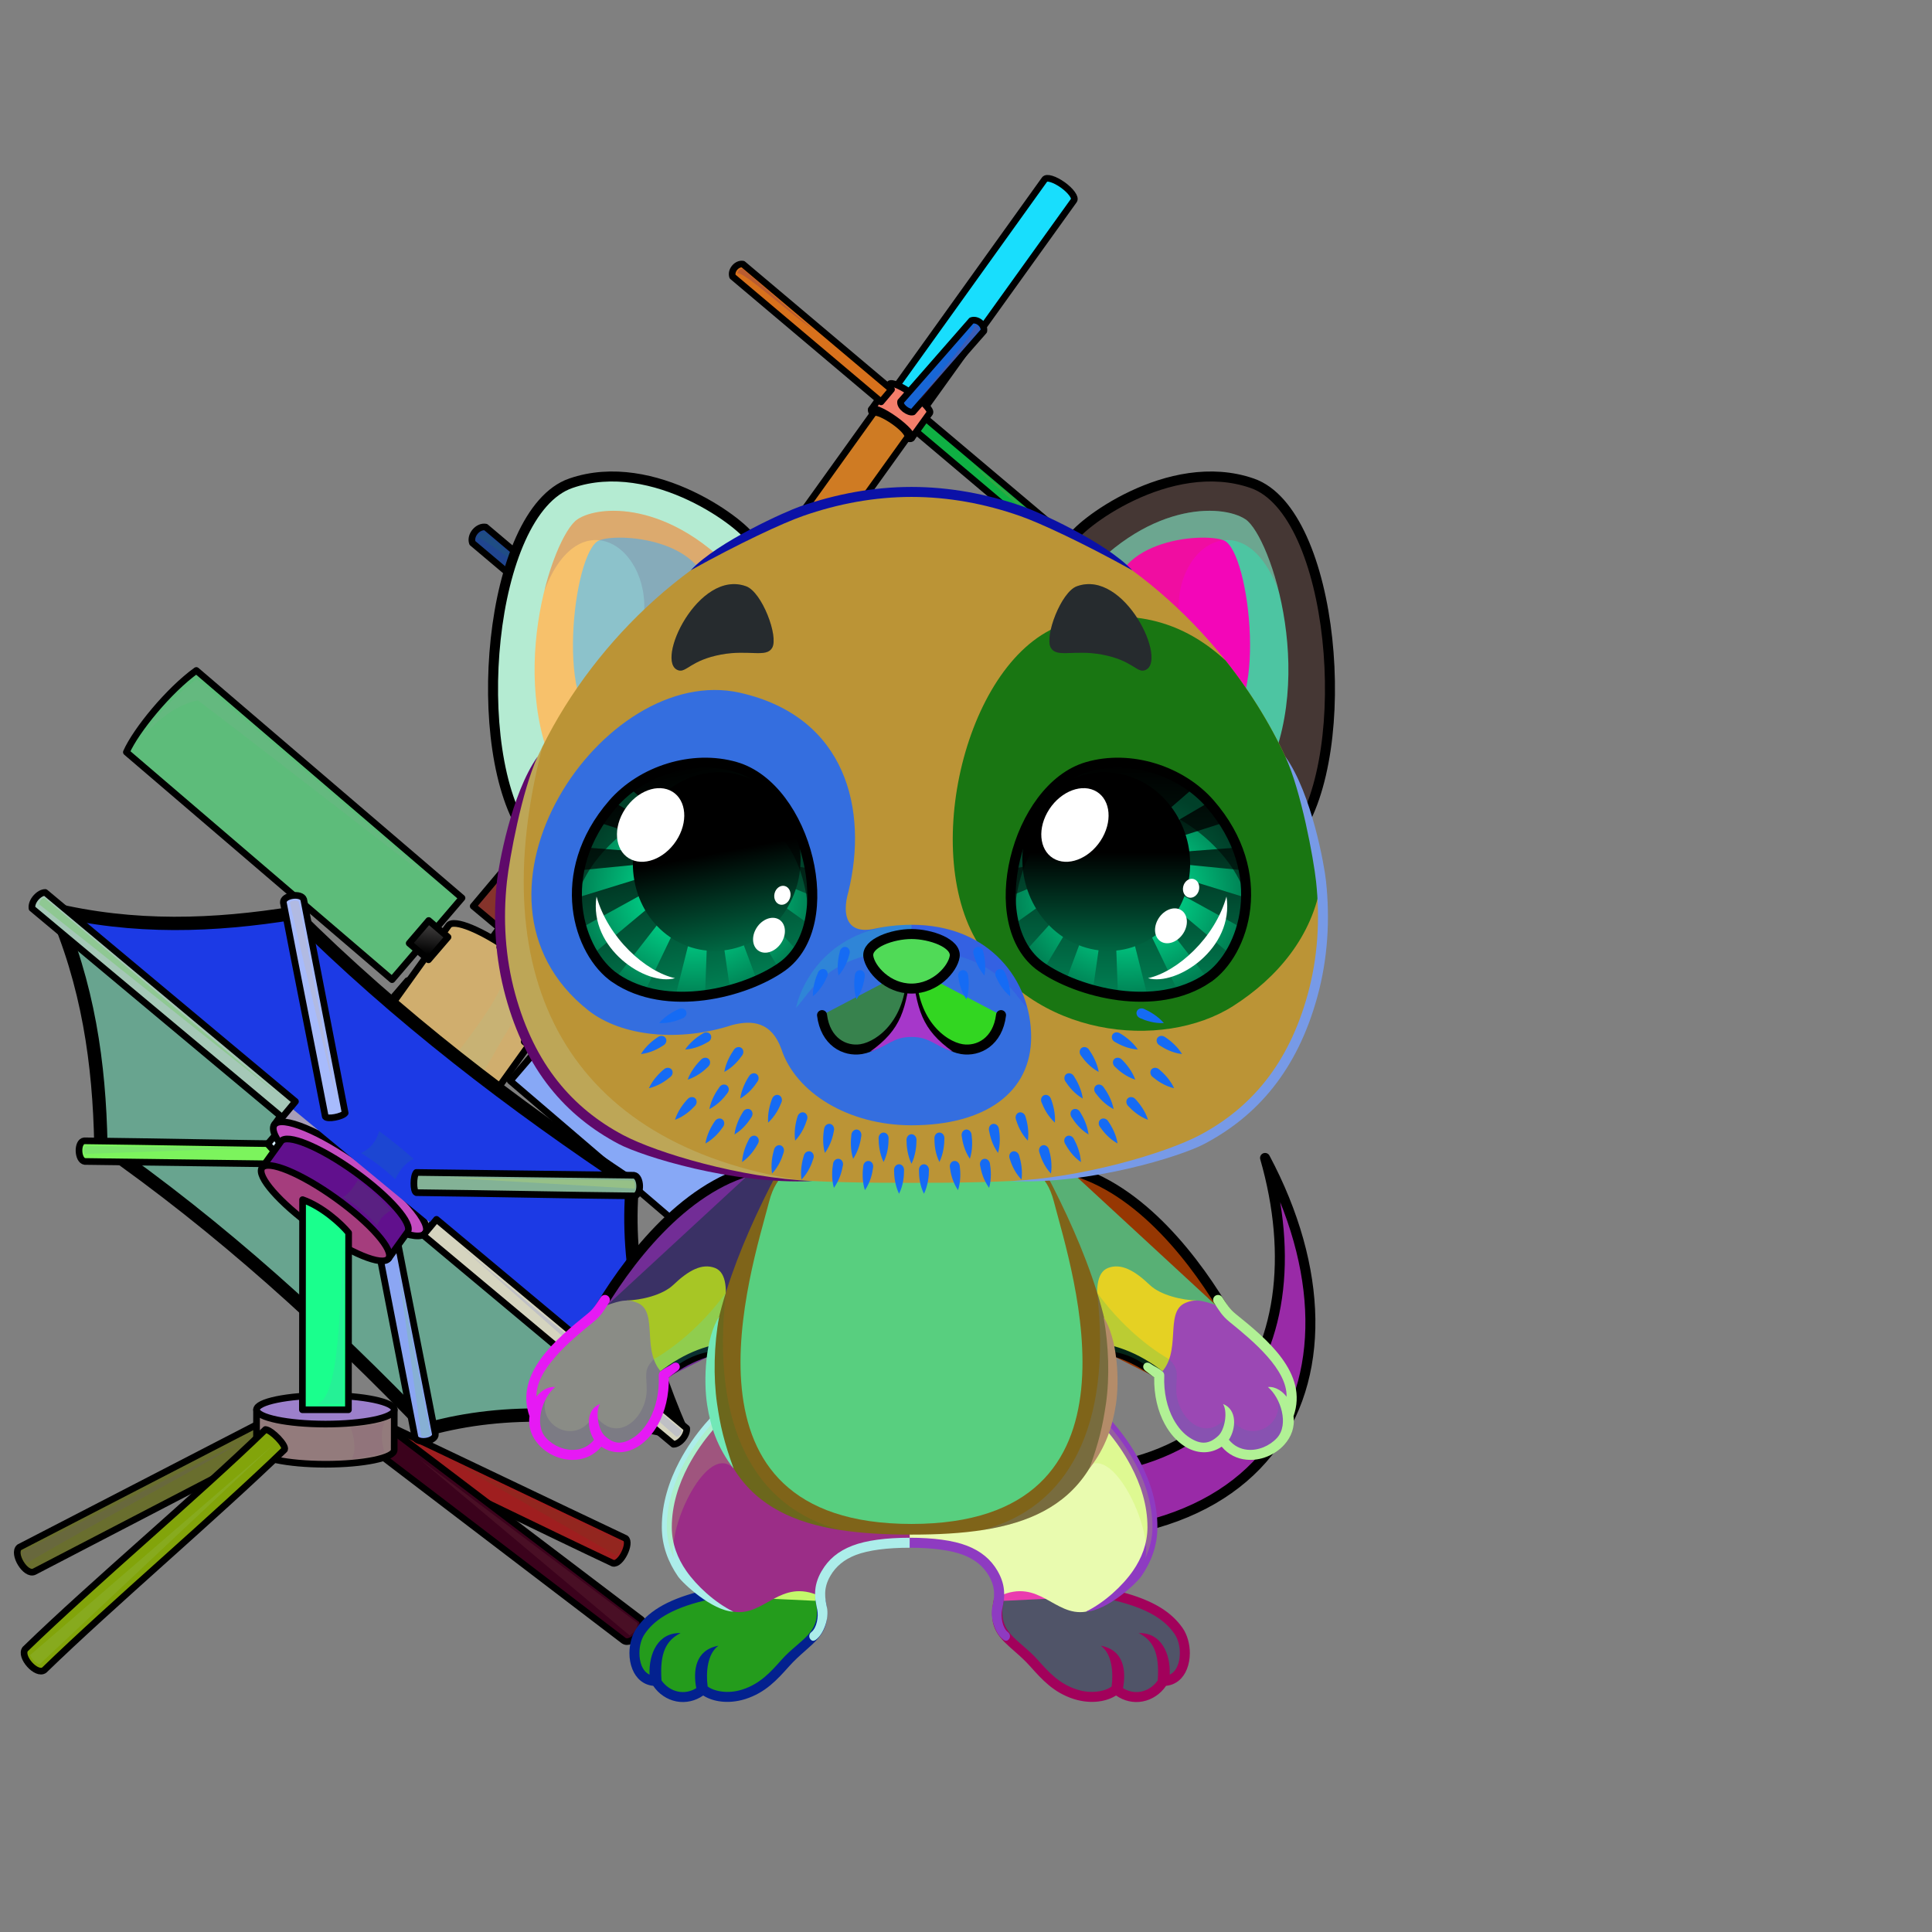 <svg xmlns="http://www.w3.org/2000/svg" xmlns:xlink="http://www.w3.org/1999/xlink" style="shape-rendering:geometricPrecision; text-rendering:geometricPrecision; image-rendering:optimizeQuality; fill-rule:evenodd; clip-rule:evenodd" version="1.1" viewBox="0 0 29000 29000" xml:space="preserve"><rect x="0" y="0" width="29000" height="29000" fill="#808080" stroke="none"/><defs><style type="text/css">.HairBack-Dog0fil22 {fill:none}
.Tail-Dog1fil233 {fill:url(#Tail-Dog1id902)}
.Tail-Dog1fil26 {fill:#eef6f4}
.Tail-Dog1fil14 {fill:black;fill-opacity:0.2}
.Tail-Dog1fil22 {fill:none}
.Tail-Dog1str0 {stroke:black;stroke-width:150;stroke-linecap:round;stroke-linejoin:round}
.RightFoot-Dog0fil26 {fill:#eef6f4}
.RightFoot-Dog0fil14 {fill:black;fill-opacity:0.2}
.RightFoot-Dog0fil22 {fill:none}
.RightFoot-Dog0fil32 {fill:black;fill-rule:nonzero}
.RightLeg-Dog5fil246 {fill:url(#RightLeg-Dog5id106)}
.RightLeg-Dog5fil32 {fill:black;fill-rule:nonzero}
.RightLeg-Dog5fil14 {fill:black;fill-opacity:0.2}
.LeftFoot-Dog0fil26 {fill:#eef6f4}
.LeftFoot-Dog0fil14 {fill:black;fill-opacity:0.2}
.LeftFoot-Dog0fil22 {fill:none}
.LeftFoot-Dog0fil32 {fill:black;fill-rule:nonzero}
.LeftLeg-Dog5fil252 {fill:url(#LeftLeg-Dog5id105)}
.LeftLeg-Dog5fil32 {fill:black;fill-rule:nonzero}
.LeftLeg-Dog5fil14 {fill:black;fill-opacity:0.2}
.RightHand-Dog2fil254 {fill:url(#RightHand-Dog2id170)}
.RightHand-Dog2fil26 {fill:#eef6f4}
.RightHand-Dog2fil14 {fill:black;fill-opacity:0.2}
.RightHand-Dog2fil22 {fill:none}
.RightHand-Dog2str0 {stroke:black;stroke-width:150;stroke-linecap:round;stroke-linejoin:round}
.RightPaw-Dog1fil26 {fill:#eef6f4}
.RightPaw-Dog1fil14 {fill:black;fill-opacity:0.2}
.RightPaw-Dog1fil32 {fill:black;fill-rule:nonzero}
.LeftHand-Dog2fil262 {fill:url(#LeftHand-Dog2id426)}
.LeftHand-Dog2fil26 {fill:#eef6f4}
.LeftHand-Dog2fil14 {fill:black;fill-opacity:0.2}
.LeftHand-Dog2fil22 {fill:none}
.LeftHand-Dog2str0 {stroke:black;stroke-width:150;stroke-linecap:round;stroke-linejoin:round}
.LeftPaw-Dog1fil26 {fill:#eef6f4}
.LeftPaw-Dog1fil14 {fill:black;fill-opacity:0.2}
.LeftPaw-Dog1fil32 {fill:black;fill-rule:nonzero}
.Body-Dog0fil267 {fill:url(#Body-Dog0id28)}
.Body-Dog0fil268 {fill:url(#Body-Dog0id251)}
.Body-Dog0fil14 {fill:black;fill-opacity:0.2}
.Body-Dog0fil32 {fill:black;fill-rule:nonzero}
.Ears-Dog11fil325 {fill:url(#Ears-Dog11id550)}
.Ears-Dog11fil326 {fill:url(#Ears-Dog11id519)}
.Ears-Dog11fil14 {fill:black;fill-opacity:0.2}
.Ears-Dog11fil328 {fill:url(#Ears-Dog11id527)}
.Ears-Dog11fil329 {fill:url(#Ears-Dog11id145)}
.Ears-Dog11fil324 {fill:url(#Ears-Dog11id339)}
.Ears-Dog11str4 {stroke:black;stroke-width:150}
.Ears-Dog11fil327 {fill:url(#Ears-Dog11id394)}
.Head-Dog7fil330 {fill:url(#Head-Dog7id327)}
.Head-Dog7fil341 {fill:url(#Head-Dog7id403)}
.Head-Dog7fil14 {fill:black;fill-opacity:0.2}
.Head-Dog7fil32 {fill:black;fill-rule:nonzero}
.Head-Dog7fil342 {fill:url(#Head-Dog7id377)}
.Mouth-Dog0fil100 {fill:black}
.Mouth-Dog0fil22 {fill:none}
.Mouth-Dog0str0 {stroke:black;stroke-width:150;stroke-linecap:round;stroke-linejoin:round}
.Eyes-Dog8fil386 {fill:url(#Eyes-Dog8id958)}
.Eyes-Dog8fil387 {fill:url(#Eyes-Dog8id1039)}
.Eyes-Dog8fil388 {fill:url(#Eyes-Dog8id778)}
.Eyes-Dog8fil152 {fill:white}
.Eyes-Dog8fil157 {fill:black;fill-opacity:0.502}
.Eyes-Dog8fil389 {fill:url(#Eyes-Dog8id27)}
.Eyes-Dog8fil390 {fill:url(#Eyes-Dog8id1044)}
.Eyes-Dog8fil391 {fill:url(#Eyes-Dog8id776)}
.Eyes-Dog8fil155 {fill:#2f3639}
.Eyes-Dog8fil14 {fill:black;fill-opacity:0.2}
.Eyes-Dog8fil22 {fill:none}
.Eyes-Dog8str4 {stroke:black;stroke-width:150}
.Moustache-Dog4fil409 {fill:url(#Moustache-Dog4id408)}
.Nose-Dog0fil416 {fill:url(#Nose-Dog0id907)}
.Nose-Dog0str0 {stroke:black;stroke-width:150;stroke-linecap:round;stroke-linejoin:round}
.Hair-Dog0fil22 {fill:none}
.AccessorySOF3fil67 {fill:white;fill-opacity:0.102}
.AccessorySOF3fil69 {fill:white;fill-opacity:0.2}
.AccessorySOF3fil765 {fill:url(#AccessorySOF3id508)}
.AccessorySOF3str2 {stroke:black;stroke-width:100;stroke-linecap:round;stroke-linejoin:round;stroke-miterlimit:22.926}
.AccessorySOF3fil766 {fill:url(#AccessorySOF3id608)}
.AccessorySOF3fil767 {fill:url(#AccessorySOF3id840)}
.AccessorySOF3fil768 {fill:url(#AccessorySOF3id181)}
.AccessorySOF3fil769 {fill:url(#AccessorySOF3id340)}
.AccessorySOF3fil770 {fill:url(#AccessorySOF3id821)}
.AccessorySOF3fil771 {fill:url(#AccessorySOF3id735)}
.AccessorySOF3fil0 {fill:none}
.AccessorySOF3str4 {stroke:black;stroke-width:200;stroke-linecap:round;stroke-linejoin:round;stroke-miterlimit:22.926}
.AccessorySOF3fil772 {fill:url(#AccessorySOF3id738)}
.AccessorySOF3fil773 {fill:url(#AccessorySOF3id745)}
.AccessorySOF3fil774 {fill:#3D3A3A}
.AccessorySOF3fil775 {fill:url(#AccessorySOF3id764)}
.AccessorySOF3fil776 {fill:url(#AccessorySOF3id767)}
.AccessorySOF3fil777 {fill:url(#AccessorySOF3id684)}
.AccessorySOF3fil778 {fill:url(#AccessorySOF3id546)}
.AccessorySOF3fil779 {fill:url(#AccessorySOF3id651)}
.AccessorySOF3fil780 {fill:url(#AccessorySOF3id573)}
.AccessorySOF3fil781 {fill:url(#AccessorySOF3id190)}
.AccessorySOF3fil782 {fill:url(#AccessorySOF3id896)}
.AccessorySOF3fil783 {fill:url(#AccessorySOF3id122)}
.AccessorySOF3fil784 {fill:url(#AccessorySOF3id768)}
.AccessorySOF3fil785 {fill:url(#AccessorySOF3id180)}
.AccessorySOF3fil786 {fill:url(#AccessorySOF3id113)}
.AccessorySOF3fil787 {fill:url(#AccessorySOF3id334)}
.AccessorySOF3fil788 {fill:url(#AccessorySOF3id213)}
.AccessorySOF3fil789 {fill:url(#AccessorySOF3id402)}
.AccessorySOF3fil790 {fill:url(#AccessorySOF3id662)}
.AccessorySOF3fil791 {fill:url(#AccessorySOF3id132)}
.AccessorySOF3fil792 {fill:url(#AccessorySOF3id197)}
.AccessorySOF3fil793 {fill:url(#AccessorySOF3id544)}
.AccessorySOF3fil794 {fill:url(#AccessorySOF3id744)}
.AccessorySOF3fil795 {fill:url(#AccessorySOF3id549)}
.AccessorySOF3fil796 {fill:url(#AccessorySOF3id829)}
.AccessorySOF3fil797 {fill:url(#AccessorySOF3id191)}
.AccessorySOF3fil798 {fill:url(#AccessorySOF3id459)}
.AccessorySOF3fil799 {fill:url(#AccessorySOF3id692)}
.AccessorySOF3fil800 {fill:url(#AccessorySOF3id266)}
.AccessorySOF3fil801 {fill:url(#AccessorySOF3id734)}
</style><linearGradient gradientUnits="userSpaceOnUse" id="Tail-Dog1id902" x1="14705.4" x2="18334" xlink:href="#Tail-Dog1id74" y1="22521" y2="17924.8">
  </linearGradient><linearGradient gradientUnits="userSpaceOnUse" id="RightLeg-Dog5id106" x1="15678.4" x2="15274.3" xlink:href="#RightLeg-Dog5id105" y1="24212.3" y2="20921.3">
  </linearGradient><linearGradient gradientUnits="userSpaceOnUse" id="LeftLeg-Dog5id105" x1="11629.3" x2="12033.4" y1="24212.3" y2="20921.3">
   <stop offset="0" style="stop-opacity:1; stop-color:#988b6c"/>
   <stop offset="0.09" style="stop-opacity:1; stop-color:#988b6c"/>
   <stop offset="0.42" style="stop-opacity:1; stop-color:#b3ab9a"/>
   <stop offset="1" style="stop-opacity:1; stop-color:#b3ab9a"/>
  </linearGradient><linearGradient gradientUnits="userSpaceOnUse" id="RightHand-Dog2id170" x1="16199" x2="17963.5" xlink:href="#RightHand-Dog2id168" y1="17957.2" y2="20505.4">
  </linearGradient><linearGradient gradientUnits="objectBoundingBox" id="LeftHand-Dog2id426" x1="80.177%" x2="19.823%" xlink:href="#LeftHand-Dog2id168" y1="10.33%" y2="89.67%">
  </linearGradient><linearGradient gradientUnits="objectBoundingBox" id="Body-Dog0id28" x1="50%" x2="50%" y1="0%" y2="100%">
   <stop offset="0" style="stop-opacity:1; stop-color:#73674c"/>
   <stop offset="0.102" style="stop-opacity:1; stop-color:#73674c"/>
   <stop offset="0.522" style="stop-opacity:1; stop-color:#988b6c"/>
   <stop offset="1" style="stop-opacity:1; stop-color:#b3ab9a"/>
  </linearGradient><linearGradient gradientUnits="userSpaceOnUse" id="Body-Dog0id251" x1="13681.9" x2="13681.9" y1="17494.1" y2="22874.9">
   <stop offset="0" style="stop-opacity:1; stop-color:#73674c"/>
   <stop offset="0.278" style="stop-opacity:1; stop-color:#988b6c"/>
   <stop offset="0.722" style="stop-opacity:1; stop-color:#b3ab9a"/>
   <stop offset="1" style="stop-opacity:1; stop-color:#b3ab9a"/>
  </linearGradient><linearGradient gradientUnits="userSpaceOnUse" id="Ears-Dog11id550" x1="10853.8" x2="8395" xlink:href="#Ears-Dog11id68" y1="11146.4" y2="8395.8">
  </linearGradient><linearGradient gradientUnits="userSpaceOnUse" id="Ears-Dog11id519" x1="10432.2" x2="8817.86" xlink:href="#Ears-Dog11id145" y1="10377.9" y2="8571.97">
  </linearGradient><linearGradient gradientUnits="userSpaceOnUse" id="Ears-Dog11id527" x1="16510.1" x2="18968.9" xlink:href="#Ears-Dog11id68" y1="11146.4" y2="8395.8">
  </linearGradient><linearGradient gradientUnits="userSpaceOnUse" id="Ears-Dog11id339" x1="11144.5" x2="7545.42" xlink:href="#Ears-Dog11id18" y1="11284.7" y2="8405.38">
  </linearGradient><linearGradient gradientUnits="userSpaceOnUse" id="Ears-Dog11id394" x1="16219.4" x2="19818.5" xlink:href="#Ears-Dog11id18" y1="11284.7" y2="8405.38">
  </linearGradient><linearGradient gradientUnits="objectBoundingBox" id="Head-Dog7id327" x1="50%" x2="50%" xlink:href="#Head-Dog7id35" y1="100%" y2="0%">
  </linearGradient><linearGradient gradientUnits="userSpaceOnUse" id="Head-Dog7id403" x1="14977.5" x2="19153.5" xlink:href="#Head-Dog7id18" y1="10345.9" y2="14381.5">
  </linearGradient><linearGradient gradientUnits="userSpaceOnUse" id="Head-Dog7id377" x1="11727.3" x2="11727.3" xlink:href="#Head-Dog7id132" y1="16891.4" y2="10356.4">
  </linearGradient><linearGradient gradientUnits="userSpaceOnUse" id="Eyes-Dog8id958" x1="10796.1" x2="10056.3" xlink:href="#Eyes-Dog8id27" y1="14883" y2="11526.9">
  </linearGradient><radialGradient cx="50%" cy="50%" fx="50%" fy="50%" gradientUnits="objectBoundingBox" id="Eyes-Dog8id1039" r="50%">
   <stop offset="0" style="stop-opacity:1; stop-color:#00ffa5"/>
   <stop offset="1" style="stop-opacity:1; stop-color:#008053"/>
  </radialGradient><linearGradient gradientUnits="userSpaceOnUse" id="Eyes-Dog8id778" x1="10513.2" x2="11003.9" xlink:href="#Eyes-Dog8id384" y1="11650.2" y2="14215">
  </linearGradient><radialGradient cx="16937.7" cy="13396.1" fx="16937.7" fy="13396.1" gradientTransform="matrix(-1 -0 -0 0.886 33875 1528)" gradientUnits="userSpaceOnUse" id="Eyes-Dog8id1044" r="1766.72" xlink:href="#Eyes-Dog8id1039">
  </radialGradient><linearGradient gradientUnits="userSpaceOnUse" id="Eyes-Dog8id776" x1="16605.3" x2="16605.3" xlink:href="#Eyes-Dog8id384" y1="11591" y2="14274.2">
  </linearGradient><linearGradient gradientUnits="userSpaceOnUse" id="Moustache-Dog4id408" x1="13682" x2="13682" xlink:href="#Moustache-Dog4id25" y1="14213" y2="17918.9">
  </linearGradient><linearGradient gradientUnits="userSpaceOnUse" id="Nose-Dog0id907" x1="13681.9" x2="13681.9" xlink:href="#Nose-Dog0id451" y1="14020.2" y2="14838.5">
  </linearGradient><linearGradient gradientUnits="userSpaceOnUse" id="AccessorySOF3id508" x1="6171.46" x2="8736.25" xlink:href="#AccessorySOF3id113" y1="21900.91" y2="22886.24">
  </linearGradient><linearGradient gradientUnits="userSpaceOnUse" id="AccessorySOF3id608" x1="3562.24" x2="1085.17" xlink:href="#AccessorySOF3id113" y1="21705.44" y2="23102.94">
  </linearGradient><linearGradient gradientUnits="userSpaceOnUse" id="AccessorySOF3id840" x1="6216.54" x2="9006.39" xlink:href="#AccessorySOF3id113" y1="22068.9" y2="23995.08">
  </linearGradient><linearGradient gradientUnits="userSpaceOnUse" id="AccessorySOF3id181" x1="3878" x2="5889" y1="21531" y2="21606">
   <stop offset="0" style="stop-opacity:1; stop-color:#0A0A0A"/>
   <stop offset="0.6" style="stop-opacity:1; stop-color:#4D4949"/>
   <stop offset="1" style="stop-opacity:1; stop-color:#212020"/>
  </linearGradient><linearGradient gradientUnits="userSpaceOnUse" id="AccessorySOF3id340" x1="4731" x2="5037" y1="20749" y2="21571">
   <stop offset="0" style="stop-opacity:1; stop-color:#292727"/>
   <stop offset="1" style="stop-opacity:1; stop-color:#5E5A5A"/>
  </linearGradient><linearGradient gradientUnits="userSpaceOnUse" id="AccessorySOF3id821" x1="14731.67" x2="14978.04" xlink:href="#AccessorySOF3id113" y1="7153.48" y2="7346.13">
  </linearGradient><linearGradient gradientUnits="userSpaceOnUse" id="AccessorySOF3id735" x1="11872.79" x2="12188.49" xlink:href="#AccessorySOF3id113" y1="11993.83" y2="12240.14">
  </linearGradient><linearGradient gradientUnits="userSpaceOnUse" id="AccessorySOF3id738" x1="3228.27" x2="2551.45" xlink:href="#AccessorySOF3id113" y1="16807" y2="17793">
  </linearGradient><linearGradient gradientUnits="userSpaceOnUse" id="AccessorySOF3id745" x1="5944.15" x2="6189.09" xlink:href="#AccessorySOF3id113" y1="18857.01" y2="21055.4">
  </linearGradient><linearGradient gradientUnits="userSpaceOnUse" id="AccessorySOF3id764" x1="14950.71" x2="14453.72" xlink:href="#AccessorySOF3id573" y1="4584.66" y2="4439.63">
  </linearGradient><linearGradient gradientUnits="userSpaceOnUse" id="AccessorySOF3id767" x1="13772.42" x2="13244.82" xlink:href="#AccessorySOF3id181" y1="6390.97" y2="5966.58">
  </linearGradient><linearGradient gradientUnits="userSpaceOnUse" id="AccessorySOF3id684" x1="12047.94" x2="11495.83" xlink:href="#AccessorySOF3id573" y1="8678.08" y2="8536.13">
  </linearGradient><linearGradient gradientUnits="userSpaceOnUse" id="AccessorySOF3id546" x1="10599.3" x2="9936.22" xlink:href="#AccessorySOF3id181" y1="10970.32" y2="10423.98">
  </linearGradient><linearGradient gradientUnits="userSpaceOnUse" id="AccessorySOF3id651" x1="10446.13" x2="9837.93" xlink:href="#AccessorySOF3id181" y1="11166.48" y2="10587.52">
  </linearGradient><linearGradient gradientUnits="userSpaceOnUse" id="AccessorySOF3id190" x1="7339.38" x2="5772.35" xlink:href="#AccessorySOF3id181" y1="16446.93" y2="15276.54">
  </linearGradient><linearGradient gradientUnits="userSpaceOnUse" id="AccessorySOF3id896" x1="6286.45" x2="4485.53" xlink:href="#AccessorySOF3id181" y1="18284.91" y2="16687.63">
  </linearGradient><linearGradient gradientUnits="userSpaceOnUse" id="AccessorySOF3id122" x1="5587.26" x2="4915.46" y1="18126.48" y2="17263.62">
   <stop offset="0" style="stop-opacity:1; stop-color:black"/>
   <stop offset="1" style="stop-opacity:1; stop-color:#242323"/>
  </linearGradient><linearGradient gradientUnits="userSpaceOnUse" id="AccessorySOF3id768" x1="5749.36" x2="4240.56" xlink:href="#AccessorySOF3id181" y1="18703.14" y2="17366.16">
  </linearGradient><linearGradient gradientUnits="userSpaceOnUse" id="AccessorySOF3id180" x1="5163.25" x2="4600.79" xlink:href="#AccessorySOF3id122" y1="18571.03" y2="17848.08">
  </linearGradient><linearGradient gradientUnits="userSpaceOnUse" id="AccessorySOF3id334" x1="6403" x2="6463" xlink:href="#AccessorySOF3id113" y1="14317" y2="13907">
  </linearGradient><linearGradient gradientUnits="userSpaceOnUse" id="AccessorySOF3id213" x1="9286" x2="11068" xlink:href="#AccessorySOF3id113" y1="16996" y2="17639">
  </linearGradient><linearGradient gradientUnits="userSpaceOnUse" id="AccessorySOF3id402" x1="7957" x2="8362" xlink:href="#AccessorySOF3id113" y1="15652" y2="15528">
  </linearGradient><linearGradient gradientUnits="userSpaceOnUse" id="AccessorySOF3id662" x1="7760" x2="9926" xlink:href="#AccessorySOF3id113" y1="13244" y2="12844">
  </linearGradient><linearGradient gradientUnits="userSpaceOnUse" id="AccessorySOF3id132" x1="7609" x2="8052" xlink:href="#AccessorySOF3id113" y1="14196" y2="14301">
  </linearGradient><linearGradient gradientUnits="userSpaceOnUse" id="AccessorySOF3id197" x1="2597.39" x2="2329.32" xlink:href="#AccessorySOF3id113" y1="15240.45" y2="14928.54">
  </linearGradient><linearGradient gradientUnits="userSpaceOnUse" id="AccessorySOF3id544" x1="8459.95" x2="8192.47" xlink:href="#AccessorySOF3id113" y1="20144.93" y2="19834.11">
  </linearGradient><linearGradient gradientUnits="userSpaceOnUse" id="AccessorySOF3id744" x1="4843.2" x2="4598.51" xlink:href="#AccessorySOF3id113" y1="16217.59" y2="14018.76">
  </linearGradient><linearGradient gradientUnits="userSpaceOnUse" id="AccessorySOF3id549" x1="7558.52" x2="8235.41" xlink:href="#AccessorySOF3id113" y1="18268" y2="17282">
  </linearGradient><linearGradient gradientUnits="userSpaceOnUse" id="AccessorySOF3id829" x1="8755.03" x2="8503.75" xlink:href="#AccessorySOF3id113" y1="9395.66" y2="9089.93">
  </linearGradient><linearGradient gradientUnits="userSpaceOnUse" id="AccessorySOF3id191" x1="11011.25" x2="11220.81" xlink:href="#AccessorySOF3id113" y1="10050.78" y2="9698.01">
  </linearGradient><linearGradient gradientUnits="userSpaceOnUse" id="AccessorySOF3id459" x1="12295.74" x2="12099.86" xlink:href="#AccessorySOF3id113" y1="5123.7" y2="4885.46">
  </linearGradient><linearGradient gradientUnits="userSpaceOnUse" id="AccessorySOF3id692" x1="14059.58" x2="14223.11" xlink:href="#AccessorySOF3id113" y1="5638.13" y2="5363.2">
  </linearGradient><linearGradient gradientUnits="userSpaceOnUse" id="AccessorySOF3id266" x1="4574" x2="5197" xlink:href="#AccessorySOF3id113" y1="18297" y2="20870">
  </linearGradient><linearGradient gradientUnits="userSpaceOnUse" id="AccessorySOF3id734" x1="3778.03" x2="901.04" xlink:href="#AccessorySOF3id113" y1="22225.81" y2="24243.94">
  </linearGradient><linearGradient gradientUnits="userSpaceOnUse" id="Tail-Dog1id74" x1="15961" x2="18418.2" y1="23174.1" y2="17871.9">
   <stop offset="0" style="stop-opacity:1; stop-color:#73674c"/>
   <stop offset="1" style="stop-opacity:1; stop-color:#988b6c"/>
  </linearGradient><linearGradient gradientUnits="userSpaceOnUse" id="RightLeg-Dog5id105" x1="11629.3" x2="12033.4" y1="24212.3" y2="20921.3">
   <stop offset="0" style="stop-opacity:1; stop-color:#988b6c"/>
   <stop offset="0.09" style="stop-opacity:1; stop-color:#988b6c"/>
   <stop offset="0.42" style="stop-opacity:1; stop-color:#b3ab9a"/>
   <stop offset="1" style="stop-opacity:1; stop-color:#b3ab9a"/>
  </linearGradient><linearGradient gradientUnits="objectBoundingBox" id="RightHand-Dog2id168" x1="19.823%" x2="80.177%" y1="10.33%" y2="89.67%">
   <stop offset="0" style="stop-opacity:1; stop-color:#73674c"/>
   <stop offset="0.02" style="stop-opacity:1; stop-color:#73674c"/>
   <stop offset="0.722" style="stop-opacity:1; stop-color:#988b6c"/>
   <stop offset="1" style="stop-opacity:1; stop-color:#988b6c"/>
  </linearGradient><linearGradient gradientUnits="objectBoundingBox" id="LeftHand-Dog2id168" x1="19.823%" x2="80.177%" y1="10.33%" y2="89.67%">
   <stop offset="0" style="stop-opacity:1; stop-color:#73674c"/>
   <stop offset="0.02" style="stop-opacity:1; stop-color:#73674c"/>
   <stop offset="0.722" style="stop-opacity:1; stop-color:#988b6c"/>
   <stop offset="1" style="stop-opacity:1; stop-color:#988b6c"/>
  </linearGradient><linearGradient gradientUnits="userSpaceOnUse" id="Ears-Dog11id68" x1="16838.1" x2="19330.2" y1="11553.4" y2="8766.17">
   <stop offset="0" style="stop-opacity:1; stop-color:#965759"/>
   <stop offset="1" style="stop-opacity:1; stop-color:#C49D9D"/>
  </linearGradient><linearGradient gradientUnits="userSpaceOnUse" id="Ears-Dog11id145" x1="16931.7" x2="18546" y1="10377.9" y2="8571.97">
   <stop offset="0" style="stop-opacity:1; stop-color:#78393C"/>
   <stop offset="1" style="stop-opacity:1; stop-color:#AB8080"/>
  </linearGradient><linearGradient gradientUnits="userSpaceOnUse" id="Ears-Dog11id18" x1="10235.1" x2="10235.1" y1="19681.2" y2="17649.5">
   <stop offset="0" style="stop-opacity:1; stop-color:#575c5e"/>
   <stop offset="1" style="stop-opacity:1; stop-color:#2f3639"/>
  </linearGradient><linearGradient gradientUnits="userSpaceOnUse" id="Head-Dog7id35" x1="13681.9" x2="13681.9" y1="17936.7" y2="7484.8">
   <stop offset="0" style="stop-opacity:1; stop-color:#73674c"/>
   <stop offset="0.4" style="stop-opacity:1; stop-color:#988b6c"/>
   <stop offset="1" style="stop-opacity:1; stop-color:#b3ab9a"/>
  </linearGradient><linearGradient gradientUnits="userSpaceOnUse" id="Head-Dog7id18" x1="10235.1" x2="10235.1" y1="19681.2" y2="17649.5">
   <stop offset="0" style="stop-opacity:1; stop-color:#575c5e"/>
   <stop offset="1" style="stop-opacity:1; stop-color:#2f3639"/>
  </linearGradient><linearGradient gradientUnits="userSpaceOnUse" id="Head-Dog7id132" x1="13664.7" x2="13664.7" y1="17953.2" y2="22866.3">
   <stop offset="0" style="stop-opacity:1; stop-color:#d5e8e3"/>
   <stop offset="0.341" style="stop-opacity:1; stop-color:#eef6f4"/>
   <stop offset="1" style="stop-opacity:1; stop-color:#eef6f4"/>
  </linearGradient><linearGradient gradientUnits="userSpaceOnUse" id="Eyes-Dog8id27" x1="16937.6" x2="16937.6" y1="14961.3" y2="11448.6">
   <stop offset="0" style="stop-opacity:1; stop-color:#008053"/>
   <stop offset="1" style="stop-opacity:1; stop-color:black"/>
  </linearGradient><linearGradient gradientUnits="userSpaceOnUse" id="Eyes-Dog8id384" x1="16417.8" x2="16417.8" y1="11784.3" y2="14068.5">
   <stop offset="0" style="stop-opacity:1; stop-color:black"/>
   <stop offset="0.45" style="stop-opacity:1; stop-color:black"/>
   <stop offset="1" style="stop-opacity:1; stop-color:#006642"/>
  </linearGradient><linearGradient gradientUnits="userSpaceOnUse" id="Moustache-Dog4id25" x1="13681.9" x2="13681.9" y1="13428.9" y2="17918.9">
   <stop offset="0" style="stop-opacity:1; stop-color:#dbb872"/>
   <stop offset="0.29" style="stop-opacity:1; stop-color:#dbb872"/>
   <stop offset="1" style="stop-opacity:1; stop-color:#c29c51"/>
  </linearGradient><linearGradient gradientUnits="userSpaceOnUse" id="Nose-Dog0id451" x1="13653.8" x2="13653.8" y1="14108.6" y2="14926.9">
   <stop offset="0" style="stop-opacity:1; stop-color:#FFCCCC"/>
   <stop offset="1" style="stop-opacity:1; stop-color:#453F2C"/>
  </linearGradient><linearGradient gradientUnits="userSpaceOnUse" id="AccessorySOF3id113" x1="4825" x2="4007" y1="13245" y2="11524">
   <stop offset="0" style="stop-opacity:1; stop-color:black"/>
   <stop offset="1" style="stop-opacity:1; stop-color:#3B3939"/>
  </linearGradient><linearGradient gradientUnits="userSpaceOnUse" id="AccessorySOF3id573" x1="9048.23" x2="8344.27" y1="13008.89" y2="12780.63">
   <stop offset="0" style="stop-opacity:1; stop-color:#242222"/>
   <stop offset="0.6" style="stop-opacity:1; stop-color:#787676"/>
   <stop offset="1" style="stop-opacity:1; stop-color:#363434"/>
  </linearGradient></defs><g id="AccessorySOF3">
  <g id="_1775817171872">
   <path class="AccessorySOF3fil765 AccessorySOF3str2" d="M5727 21349c-94,56 -216,308 -190,359 1024,481 2640,1275 3664,1757 117,29 277,-305 189,-373 -1009,-477 -2654,-1266 -3663,-1743z" style="fill:#9f1e1f"/>
   <path class="AccessorySOF3fil766 AccessorySOF3str2" d="M4084 21265l230 351 -3799 1975c-131,64 -333,-272 -226,-365l3795 -1961z" style="fill:#696e2e"/>
   <path class="AccessorySOF3fil767 AccessorySOF3str2" d="M5916 21493l-270 300 3714 2832c121,88 363,-202 268,-314l-3712 -2818z" style="fill:#3b021c"/>
   <path class="AccessorySOF3fil768 AccessorySOF3str2" d="M3850 21763c0,118 463,215 1034,216 570,0 1033,-95 1033,-214l1 -604 -2067 -2 -1 604z" style="fill:#937b7c"/>
   <path class="AccessorySOF3fil769 AccessorySOF3str2" d="M5918 21161c0,-118 -463,-215 -1033,-216 -571,0 -1034,96 -1034,214 0,119 462,216 1033,217 571,0 1034,-96 1034,-215z" style="fill:#9c80cb"/>
   <path class="AccessorySOF3fil770 AccessorySOF3str2" d="M13672 6409l156 -186 2230 1882c32,85 -61,202 -157,186l-2229 -1882z" style="fill:#0fb043"/>
   <path class="AccessorySOF3fil771 AccessorySOF3str2" d="M10516 11040l200 -237 2854 2408c40,109 -78,258 -201,238l-2853 -2409z" style="fill:#c81478"/>
   <path class="AccessorySOF3fil0 AccessorySOF3str4" d="M797 13585c529,1189 693,2387 717,3587 1809,1260 3407,2722 4906,4280 1201,-331 2463,-244 3754,58" style="fill:#68a48f"/>
   <path class="AccessorySOF3fil772 AccessorySOF3str2" d="M4539 17476c47,-51 49,-282 0,-303 -1104,-12 -2170,-36 -3274,-49 -112,12 -101,295 8,310 1089,14 2177,28 3266,42z" style="fill:#7cf45d"/>
   <path class="AccessorySOF3fil773 AccessorySOF3str2" d="M5606 18368c43,-56 270,-98 299,-54 208,1084 421,2129 630,3213 8,113 -272,152 -306,47 -208,-1068 -415,-2137 -623,-3206z" style="fill:#8ba6f3"/>
   <path class="AccessorySOF3fil774 AccessorySOF3str2" d="M6117 14720l1494 1279 -2099 2452c-468,-323 -1186,-913 -1494,-1280l2099 -2451z" style="fill:#d8f1ff"/>
   <path class="AccessorySOF3fil775 AccessorySOF3str2" d="M16120 3008c29,-41 -46,-145 -167,-232 -121,-86 -243,-124 -272,-83l-2379 3317 438 314 2380 -3316z" style="fill:#18defd"/>
   <path class="AccessorySOF3fil776 AccessorySOF3str2" d="M13956 6199c26,-36 -89,-162 -256,-282 -166,-120 -322,-188 -348,-152l-272 379 604 433 272 -378z" style="fill:#f57e6b"/>
   <path class="AccessorySOF3fil774 AccessorySOF3str2" d="M13080 6144c-25,36 89,162 256,282 167,119 323,187 348,151 26,-36 -88,-162 -255,-281 -167,-120 -323,-188 -349,-152z" style="fill:#c438a7"/>
   <path class="AccessorySOF3fil777 AccessorySOF3str2" d="M13115 6194l-3178 4430 511 366c1059,-1477 2118,-2953 3178,-4430 20,-111 -416,-405 -511,-366z" style="fill:#cf7b23"/>
   <path class="AccessorySOF3fil778 AccessorySOF3str2" d="M10788 10767c26,-36 -121,-185 -327,-333 -207,-149 -395,-240 -421,-204l-272 379 749 536 271 -378z" style="fill:#2a6616"/>
   <path class="AccessorySOF3fil779 AccessorySOF3str2" d="M9768 10609c-25,36 121,185 328,333 206,148 395,239 421,203 25,-35 -121,-185 -328,-333 -207,-148 -395,-239 -421,-203z" style="fill:#7d5d29"/>
   <path class="AccessorySOF3fil780 AccessorySOF3str2" d="M9839 10661l-2861 3988 606 435 2861 -3989c31,-90 -538,-493 -606,-434z" style="fill:#2f4f46"/>
   <path class="AccessorySOF3fil781 AccessorySOF3str2" d="M8380 15073c76,-107 -230,-458 -685,-784 -455,-326 -886,-504 -962,-397l-1949 2716 1647 1181 1949 -2716z" style="fill:#d0ae6e"/>
   <path class="AccessorySOF3fil782 AccessorySOF3str2" d="M6725 18034c105,-147 -317,-630 -943,-1079 -626,-449 -1219,-694 -1324,-547l-340 474 2267 1627 340 -475z" style="fill:#a89eb8"/>
   <path class="AccessorySOF3fil783 AccessorySOF3str2" d="M4118 16882c-106,147 316,630 942,1079 626,450 1219,695 1325,548 105,-147 -317,-631 -943,-1080 -626,-449 -1219,-694 -1324,-547z" style="fill:#c44bc1"/>
   <path class="AccessorySOF3fil784 AccessorySOF3str2" d="M6117 18494c88,-123 -266,-528 -790,-904 -524,-376 -1021,-581 -1109,-458l-285 397 1899 1362 285 -397z" style="fill:#61108d"/>
   <path class="AccessorySOF3fil785 AccessorySOF3str2" d="M3933 17529c-88,123 265,528 789,904 525,376 1021,581 1110,458 88,-123 -266,-528 -790,-904 -524,-376 -1021,-581 -1109,-458z" style="fill:#a53d7d"/>
   <path class="AccessorySOF3fil786 AccessorySOF3str2" d="M5885 14705l1050 -1226 -3988 -3415c-411,295 -906,899 -1050,1226l3988 3415z" style="fill:#5dbc7a"/>
   <polygon class="AccessorySOF3fil787 AccessorySOF3str2" points="6142,14159 6435,13817 6725,14066 6432,14407 "/>
   <path class="AccessorySOF3fil788 AccessorySOF3str2" d="M7659 16224l1049 -1226 3988 3415c-239,416 -708,985 -1049,1225l-3988 -3414z" style="fill:#87a8f6"/>
   <polygon class="AccessorySOF3fil789 AccessorySOF3str2" points="8159,15886 8451,15544 8161,15295 7869,15637 "/>
   <path class="AccessorySOF3fil67" d="M7613 14495c-27,561 -1083,1649 -1625,2473 126,91 294,258 420,365 848,-903 1151,-2125 1711,-2410 -132,-170 -308,-307 -506,-428z" style="fill:#83d7a8"/>
   <path class="AccessorySOF3fil790 AccessorySOF3str2" d="M7103 13602l1494 1248 1988 -2363c-264,-427 -1051,-1116 -1494,-1248l-1988 2363z" style="fill:#85332b"/>
   <polygon class="AccessorySOF3fil791 AccessorySOF3str2" points="7742,13932 8159,14280 7919,14566 7502,14218 "/>
   <path class="AccessorySOF3fil0 AccessorySOF3str4" d="M752 13640c1264,309 2471,257 3657,67 1561,1556 3285,2869 5084,4066 -112,1242 198,2467 725,3685" style="fill:#1c3ae5"/>
   <path class="AccessorySOF3fil792 AccessorySOF3str2" d="M4236 16773l199 -239 -3756 -3138c-90,-1 -214,128 -199,239l3756 3138z" style="fill:#a5c8b7"/>
   <path class="AccessorySOF3fil793 AccessorySOF3str2" d="M10108 21679c92,2 208,-133 200,-239l-3756 -3137 -199 238 3755 3138z" style="fill:#d5d4bf"/>
   <path class="AccessorySOF3fil794 AccessorySOF3str2" d="M5181 16707c-42,56 -269,99 -298,54 -209,-1083 -422,-2129 -630,-3213 -9,-112 272,-152 306,-47 208,1069 415,2137 622,3206z" style="fill:#a7bbfc"/>
   <path class="AccessorySOF3fil795 AccessorySOF3str2" d="M6249 17599c-48,52 -49,283 0,303 1104,13 2170,37 3274,49 112,-12 101,-295 -8,-310 -1089,-14 -2177,-28 -3266,-42z" style="fill:#83b296"/>
   <path class="AccessorySOF3fil796 AccessorySOF3str2" d="M9944 10558l200 -238 -2853 -2408c-114,-22 -241,120 -200,238l2853 2408z" style="fill:#20458f"/>
   <path class="AccessorySOF3fil797 AccessorySOF3str2" d="M10556 10749c-83,21 -254,-97 -238,-200l1363 -1556c109,-41 258,77 237,200l-1362 1556z" style="fill:#f14a50"/>
   <path class="AccessorySOF3fil798 AccessorySOF3str2" d="M13225 6032l157 -186 -2230 -1881c-89,-17 -188,94 -156,186l2229 1881z" style="fill:#d8711c"/>
   <path class="AccessorySOF3fil799 AccessorySOF3str2" d="M13703 6184c-64,17 -198,-76 -185,-156l1064 -1216c86,-32 202,61 186,157l-1065 1215z" style="fill:#1866d6"/>
   <path class="AccessorySOF3fil800 AccessorySOF3str2" d="M4542 18007c297,105 576,359 691,498l-3 2656 -691 0 3 -3154z" style="fill:#1aff8d"/>
   <path class="AccessorySOF3fil801 AccessorySOF3str2" d="M3985 21457c94,9 313,237 287,301 -1026,994 -2581,2315 -3607,3310 -117,88 -374,-203 -286,-315 1010,-982 2596,-2314 3606,-3296z" style="fill:#82a40a"/>
   <path class="AccessorySOF3fil67" d="M2152 11051c191,-322 505,-641 800,-859 1271,1070 2516,2149 3787,3218 -1265,-962 -2503,-1935 -3768,-2897 -290,53 -607,286 -819,538z" style="fill:#a5a2af"/>
   <path class="AccessorySOF3fil67" d="M11848 19341c289,-237 558,-596 728,-920 -1249,-1095 -2503,-2162 -3752,-3257 1142,1104 2290,2182 3432,3287 -9,294 -190,643 -408,890z" style="fill:#010539"/>
   <path class="AccessorySOF3fil67" d="M9272 11396c494,316 894,692 1199,1077 -594,716 -1188,1432 -1782,2148 489,-699 1024,-1481 1449,-2129 -78,-337 -469,-753 -866,-1096z" style="fill:#9768e7"/>
   <path class="AccessorySOF3fil69" d="M11755 9053c48,9 88,56 98,109 -405,488 -825,965 -1230,1452 218,-370 1179,-1424 1132,-1561z" style="fill:#63082c"/>
   <path class="AccessorySOF3fil69" d="M15940 8236c38,-14 65,-58 66,-103 -396,-348 -1033,-845 -1430,-1193 227,276 1385,1177 1364,1296z" style="fill:#c27e3e"/>
   <path class="AccessorySOF3fil69" d="M14631 4872c36,6 66,41 73,81 -304,366 -619,724 -923,1090 164,-278 885,-1069 850,-1171z" style="fill:#cb393f"/>
   <path class="AccessorySOF3fil69" d="M11066 4101c7,-34 41,-63 79,-69 349,294 690,600 1039,894 -265,-159 -1019,-857 -1118,-825z" style="fill:#430d89"/>
   <path class="AccessorySOF3fil69" d="M7161 8077c10,-47 58,-86 111,-95 479,414 1327,1117 1806,1531 -365,-224 -1779,-1479 -1917,-1436z" style="fill:#1a6e5e"/>
   <path class="AccessorySOF3fil69" d="M13435 13372c46,-16 78,-69 79,-123 -479,-415 -2187,-1839 -2666,-2253 275,329 2611,2234 2587,2376z" style="fill:#c77fc6"/>
   <path class="AccessorySOF3fil67" d="M5691 16978c172,127 344,264 517,418 -125,59 -210,169 -275,306 -155,-148 -325,-281 -515,-394 145,-65 231,-179 273,-330z" style="fill:#1fb62d"/>
   <path class="AccessorySOF3fil67" d="M5139 17968c107,-38 188,-186 234,-257 143,115 354,271 491,460 -77,40 -186,141 -201,232 -117,-145 -311,-316 -524,-435z" style="fill:#22b520"/>
   <path class="AccessorySOF3fil67" d="M4736 21084c379,-75 350,-1481 428,-2536 -4,841 -4,1686 -8,2526 -139,5 -282,5 -420,10z" style="fill:#8e79e1"/>
   <path class="AccessorySOF3fil67" d="M5279 21898c76,-129 32,-338 -16,-473 158,-10 343,-30 518,-80 -71,102 -57,324 -7,454 -131,51 -358,82 -495,99z" style="fill:#873c7d"/>
   <path class="AccessorySOF3fil67" d="M9451 24548l-3153 -2646 3273 2462c2,73 -40,134 -120,184z" style="fill:#cb8677"/>
   <path class="AccessorySOF3fil67" d="M6776 21932c853,405 1706,809 2559,1214 2,82 -34,145 -79,204 -827,-473 -1653,-945 -2480,-1418z" style="fill:#28701e"/>
   <path class="AccessorySOF3fil67" d="M451 24845l3631 -3139c-1163,1092 -2326,2185 -3489,3277 -66,-28 -113,-74 -142,-138z" style="fill:#b1e4d6"/>
   <path class="AccessorySOF3fil67" d="M325 23292l3317 -1657c-1061,624 -2179,1204 -3241,1828 -36,-42 -82,-117 -76,-171z" style="fill:#6b31c4"/>
   <path class="AccessorySOF3fil69" d="M6674 17675c945,14 1889,29 2833,43 29,36 28,96 17,123 -950,-56 -1900,-111 -2850,-166z" style="fill:#e4fb4e"/>
   <path class="AccessorySOF3fil69" d="M6914 18708c1105,920 2210,1840 3316,2760 12,50 -52,111 -82,94 -1078,-952 -2156,-1903 -3234,-2854z" style="fill:#6d71df"/>
   <path class="AccessorySOF3fil69" d="M5980 19059c161,825 323,1649 484,2474 -35,33 -107,49 -140,25 -115,-833 -229,-1666 -344,-2499z" style="fill:#7bd75a"/>
   <path class="AccessorySOF3fil69" d="M4350 13549c234,994 472,2001 706,2996 -190,-1003 -381,-2005 -571,-3008 -13,-22 -109,-31 -135,12z" style="fill:#d7b878"/>
   <path class="AccessorySOF3fil69" d="M666 13477c1170,978 2363,1991 3533,2968 -1195,-944 -2412,-1924 -3608,-2868 -1,-55 37,-97 75,-100z" style="fill:#39c809"/>
   <path class="AccessorySOF3fil69" d="M1291 17203c826,11 1653,21 2479,31 -833,29 -1665,58 -2498,87 -24,-44 -15,-110 19,-118z" style="fill:#77ab9b"/>
  </g>
 </g><g id="HairBack-Dog0">
 <animateTransform additive="sum" attributeName="transform" dur="10" repeatCount="indefinite" type="translate" values="0;0 200;0;0 200;0;0 200;0;0 200;0"/>
  <rect class="HairBack-Dog0fil22" height="890" width="890" x="13237" y="6590"/>
 </g><g id="Tail-Dog1">
  <path class="Tail-Dog1fil233" d="M13823 21789c4494,1217 6008,-1476 5166,-4408 1760,3307 158,6668 -5405,5416 -351,-52 -271,-1098 239,-1008z" style="fill:#88664a"/>
  <path class="Tail-Dog1fil26" d="M19104 19815c176,-728 133,-1571 -115,-2434 438,823 668,1650 680,2409 -116,176 -435,130 -565,25z" style="fill:#91362b"/>
  <path class="Tail-Dog1fil14" d="M19669 19803c28,2229 -1831,3859 -5811,3053 -15,-311 135,-692 452,-636 3431,929 5125,-421 5359,-2417z" style="fill:#fc1f70"/>
  <path class="Tail-Dog1fil22 Tail-Dog1str0" d="M13823 21789c4494,1217 6008,-1476 5166,-4408 1760,3307 158,6668 -5405,5416 -351,-52 -271,-1098 239,-1008z" style="fill:#992aa7"/>
 </g><g id="RightFoot-Dog0">
  <path class="RightFoot-Dog0fil26" d="M17461 25232c-144,249 -469,331 -709,123 -82,82 -321,169 -611,76 -475,-152 -678,-627 -1088,-897 -209,-138 -43,-480 -31,-702 205,68 639,20 960,-216 332,-245 1043,-199 820,325 153,50 376,135 488,193 178,92 308,217 397,350 166,246 124,748 -226,748z" style="fill:#ea3caf"/>
  <path class="RightFoot-Dog0fil14" d="M17461 25232c-144,249 -469,331 -709,123 -82,82 -321,169 -611,76 -475,-152 -678,-627 -1088,-897 -182,-120 -106,-408 -68,-624 13,30 66,32 88,19 2,85 -1,160 50,261 317,621 1468,1311 1612,663 247,396 693,243 634,-148 151,250 332,57 232,-294 150,96 185,309 179,486 -21,178 -124,335 -319,335z" style="fill:#1578c7"/>
  <path class="RightFoot-Dog0fil22" d="M16741 23949c560,135 807,327 949,532 170,244 121,751 -229,751 -144,249 -469,331 -709,123 -82,82 -321,169 -611,76 -475,-152 -614,-562 -1018,-844 -201,-140 -166,-401 -134,-554" style="fill:#505468"/>
  <path class="RightFoot-Dog0fil32" d="M17378 25213c0,3 0,7 0,10 -59,86 -148,149 -252,169 -84,16 -174,3 -257,-45l-12 -8c47,-255 19,-572 -334,-636 167,118 191,399 163,611 -41,33 -116,65 -215,77 -89,11 -194,6 -307,-31 -265,-85 -423,-261 -589,-447 -277,-311 -611,-400 -512,-864 8,-41 -28,-86 -58,-89 -24,-2 -80,17 -89,58 -91,430 90,572 327,781 71,62 146,130 221,214 180,201 350,392 654,490 137,43 264,50 371,37 108,-13 199,-49 262,-89l3 0c116,81 258,115 400,88 143,-28 268,-114 349,-234 151,-15 258,-113 313,-251 29,-74 44,-157 44,-240 0,-135 -38,-275 -108,-376 -77,-110 -181,-216 -341,-313 -143,-86 -331,-165 -584,-231 -71,-19 -105,8 -131,48 -23,34 -14,70 26,80 271,65 468,144 612,231 139,84 229,176 295,271 53,76 81,183 81,290 0,66 -11,130 -33,185 -25,64 -65,112 -119,138 13,-317 -128,-634 -466,-624 219,111 313,298 286,700z" style="fill:#a2015b"/>
 </g><g id="LeftFoot-Dog0">
  <path class="LeftFoot-Dog0fil26" d="M9847 25232c143,249 468,331 709,123 82,82 321,169 611,76 475,-152 678,-627 1088,-897 208,-138 43,-480 31,-702 -240,73 -640,20 -960,-216 -332,-245 -1043,-199 -821,325 -152,50 -375,135 -487,193 -178,92 -308,217 -398,350 -165,246 -124,748 227,748z" style="fill:#c3f86b"/>
  <path class="LeftFoot-Dog0fil14" d="M9847 25232c143,249 468,331 709,123 82,82 321,169 611,76 475,-152 678,-627 1088,-897 181,-120 105,-408 68,-624 -13,30 -66,32 -88,19 -2,85 1,160 -50,261 -318,621 -1468,1311 -1612,663 -248,396 -693,243 -634,-148 -151,250 -333,57 -232,-294 -150,96 -186,309 -179,486 20,178 124,335 319,335z" style="fill:#16f2c2"/>
  <path class="LeftFoot-Dog0fil22" d="M10566 23949c-559,135 -807,327 -949,532 -169,244 -121,751 230,751 143,249 468,331 709,123 82,82 321,169 611,76 475,-152 614,-562 1017,-844 201,-140 167,-401 134,-554" style="fill:#249c1c"/>
  <path class="LeftFoot-Dog0fil32" d="M9929 25213c1,3 1,7 0,10 59,86 149,149 253,169 84,16 174,3 257,-45l12 -8c-48,-255 -19,-572 333,-636 -166,118 -190,399 -162,611 41,33 116,65 215,77 89,11 193,6 307,-31 265,-85 423,-261 588,-447 278,-311 612,-400 513,-864 -9,-41 27,-86 58,-89 23,-2 80,17 88,58 119,558 -222,630 -547,995 -180,201 -351,392 -655,490 -137,43 -263,50 -370,37 -109,-13 -200,-49 -262,-89l-3 0c-116,81 -259,115 -401,88 -143,-28 -267,-114 -348,-234 -151,-15 -258,-113 -313,-251 -30,-74 -44,-157 -44,-240 0,-135 38,-275 108,-376 76,-110 181,-216 341,-313 142,-86 330,-165 584,-231 71,-19 105,8 131,48 22,34 14,70 -26,80 -271,65 -468,144 -612,231 -139,84 -230,176 -295,271 -53,76 -81,183 -81,290 0,66 11,130 32,185 26,64 65,112 120,138 -13,-317 128,-634 466,-624 -219,111 -313,298 -287,700z" style="fill:#03218f"/>
 </g><g id="RightLeg-Dog5">
  <path class="RightLeg-Dog5fil246" d="M13654 20939c701,0 2353,-56 2710,226 302,239 937,901 935,1761 -2,445 -277,1009 -1000,1266 -472,76 -697,-507 -1295,-235 60,-709 -911,-790 -1350,-797l0 -2221z" style="fill:#e9fbaf"/>
  <path class="RightLeg-Dog5fil32" d="M15057 24610c33,25 62,27 88,-6 25,-32 18,-79 -15,-104 -85,-66 -111,-236 -89,-338 34,-163 71,-342 -66,-579 0,-1 -1,-3 -2,-4 -100,-171 -247,-296 -460,-378 -208,-80 -506,-119 -859,-119l0 150c335,0 616,36 805,108 180,69 302,173 385,314 0,2 1,3 2,4 108,188 77,337 48,473 -32,154 43,385 163,479zm1227 -3463c175,139 478,451 693,860 144,272 248,587 247,919 -1,245 -87,464 -218,653 -154,223 -427,476 -707,613 326,-17 760,-427 830,-528 147,-211 244,-458 244,-738 2,-360 -110,-698 -263,-989 -227,-430 -547,-760 -734,-907l-92 117z" style="fill:#8e3bc1"/>
  <path class="RightLeg-Dog5fil14" d="M17192 23390c67,-148 106,-305 107,-464 2,-775 -541,-1451 -869,-1752 -191,187 -276,614 -134,870 387,-413 1003,879 896,1346z" style="fill:#b8f421"/>
 </g><g id="LeftLeg-Dog5">
  <path class="LeftLeg-Dog5fil252" d="M13654 20939c-701,0 -2353,-56 -2710,226 -303,239 -938,901 -935,1761 1,445 276,1009 1000,1266 472,76 697,-507 1294,-235 -59,-709 911,-790 1351,-797l0 -2221z" style="fill:#9b2d87"/>
  <path class="LeftLeg-Dog5fil32" d="M12251 24610c-33,25 -63,27 -88,-6 -25,-32 -19,-79 14,-104 85,-66 111,-236 90,-338 -34,-163 -72,-342 65,-579 1,-1 2,-3 3,-4 100,-171 246,-296 460,-378 208,-80 506,-119 859,-119l0 150c-335,0 -616,36 -806,108 -179,69 -302,173 -384,314 -1,2 -2,3 -2,4 -109,188 -77,337 -49,473 33,154 -42,385 -162,479zm-1227 -3463c-176,139 -478,451 -694,860 -143,272 -247,587 -246,919 0,245 86,464 217,653 155,223 428,476 708,613 -326,-17 -761,-427 -831,-528 -146,-211 -243,-458 -244,-738 -1,-360 110,-698 264,-989 226,-430 547,-760 733,-907l93 117z" style="fill:#acedea"/>
  <path class="LeftLeg-Dog5fil14" d="M10116 23390c-67,-148 -107,-305 -107,-464 -2,-775 540,-1451 869,-1752 190,187 275,614 134,870 -388,-413 -1003,879 -896,1346z" style="fill:#b0f75a"/>
 </g><g id="RightHand-Dog2">
 <animateTransform additive="sum" attributeName="transform" dur="10" repeatCount="indefinite" type="translate" values="0;0 200;0;0 200;0;0 200;0;0 200;0"/>
  <path class="RightHand-Dog2fil254" d="M15619 17715c247,-7 498,-52 659,-90 985,362 1779,1397 2210,2149 289,504 -636,1265 -911,1014 -400,-366 -786,-483 -1129,-559 -358,-79 -514,-1818 -829,-2514z" style="fill:#58b075"/>
  <path class="RightHand-Dog2fil26" d="M17566 20778c-321,-290 -634,-422 -923,-501 -50,-44 -94,-82 -130,-107 132,-17 -246,-999 120,-1138 192,-73 395,35 625,255 164,157 489,228 701,234 -22,846 -182,1181 -393,1257z" style="fill:#e5d123"/>
  <path class="RightHand-Dog2fil22 RightHand-Dog2str0" d="M16041 17553c1079,269 1932,1403 2397,2213m-861 1022c-394,-360 -769,-512 -1113,-557" style="fill:#963702"/>
  <path class="RightHand-Dog2fil14" d="M17401 20669c-249,-249 -500,-372 -822,-396 -156,-175 -225,-650 -133,-901 308,435 716,808 1104,1031 -30,84 -75,162 -148,228 0,12 -1,25 -1,38z" style="fill:#15b977"/>
 </g><g id="LeftHand-Dog2">
 <animateTransform additive="sum" attributeName="transform" dur="10" repeatCount="indefinite" type="translate" values="0;0 200;0;0 200;0;0 200;0;0 200;0"/>
  <path class="LeftHand-Dog2fil262" d="M11744 17715c-246,-7 -497,-52 -658,-90 -985,362 -1779,1397 -2210,2149 -289,504 636,1265 911,1014 400,-366 786,-483 1129,-559 358,-79 514,-1818 828,-2514z" style="fill:#3a3165"/>
  <path class="LeftHand-Dog2fil26" d="M9797 20778c322,-290 635,-422 924,-501 49,-44 94,-82 130,-107 -132,-17 246,-999 -120,-1138 -193,-73 -395,35 -625,255 -165,157 -489,228 -701,234 22,846 182,1181 392,1257z" style="fill:#a7c625"/>
  <path class="LeftHand-Dog2fil22 LeftHand-Dog2str0" d="M11323 17553c-1079,269 -1933,1403 -2397,2213m861 1022c394,-360 769,-512 1113,-557" style="fill:#722d96"/>
  <path class="LeftHand-Dog2fil14" d="M9963 20669c249,-249 500,-372 821,-396 157,-175 226,-650 134,-901 -308,435 -717,808 -1104,1031 30,84 75,162 148,228 0,12 1,25 1,38z" style="fill:#35edf1"/>
 </g><g id="Body-Dog0">
 <animateTransform additive="sum" attributeName="transform" dur="10" repeatCount="indefinite" type="translate" values="0;0 200;0;0 200;0;0 200;0;0 200;0"/>
  <path class="Body-Dog0fil267" d="M13682 23035c-1548,0 -2752,-291 -2993,-1956 -146,-1010 387,-2357 984,-3487 334,54 1089,70 2009,70 920,0 1675,-16 2008,-70 598,1130 1131,2477 985,3487 -242,1665 -1445,1956 -2993,1956z" style="fill:#7f6419"/>
  <path class="Body-Dog0fil268" d="M13682 17605c-1173,0 -1911,-440 -2137,431 -273,1050 -1533,4839 2137,4839 3670,0 2410,-3789 2137,-4839 -226,-871 -964,-431 -2137,-431z" style="fill:#58cf7f"/>
  <path class="Body-Dog0fil14" d="M12620 22967c-1015,-156 -1748,-629 -1931,-1888 -72,-498 21,-1078 206,-1674 -224,2001 425,3224 1725,3562z" style="fill:#22742b"/>
  <path class="Body-Dog0fil14" d="M14743 22967c1016,-156 1749,-629 1932,-1888 72,-498 -21,-1078 -206,-1674 224,2001 -425,3224 -1726,3562z" style="fill:#5b8fd2"/>
  <path class="Body-Dog0fil32" d="M11012 22044c-250,-321 -348,-641 -397,-954 -59,-377 -28,-1005 180,-1327 -79,420 -89,912 -32,1305 50,341 104,572 249,976z" style="fill:#72e8b7"/>
  <path class="Body-Dog0fil32" d="M16352 22044c250,-321 347,-641 397,-954 59,-377 24,-998 -184,-1320 78,421 93,905 36,1298 -50,341 -104,572 -249,976z" style="fill:#b48c69"/>
 </g><g id="RightPaw-Dog1">
 <animateTransform additive="sum" attributeName="transform" dur="10" repeatCount="indefinite" type="translate" values="0;0 200;0;0 200;0;0 200;0;0 200;0"/>
  <path class="RightPaw-Dog1fil26" d="M17402 20631c-38,818 551,1339 943,981 309,484 1078,126 986,-356 248,-652 -532,-1279 -980,-1632 -241,-78 -377,-149 -564,-64 -316,143 -32,749 -385,1071z" style="fill:#9b48b4"/>
  <path class="RightPaw-Dog1fil14" d="M17402 20631c-17,192 32,393 33,395 44,201 137,399 285,544 194,184 433,219 637,33 492,772 1351,-293 810,-632 144,452 -486,750 -723,253 -324,480 -778,69 -787,-350 -5,-223 56,-314 -107,-471 -30,84 -75,162 -148,228z" style="fill:#3e7aa5"/>
  <path class="RightPaw-Dog1fil32" d="M18446 21611c107,-163 129,-451 -88,-537 74,121 26,386 -69,476 -138,130 -263,138 -430,31 -93,-59 -178,-155 -245,-278 -93,-172 -149,-397 -138,-656 1,-21 -7,-43 -24,-59 -52,-50 -128,-78 -180,-116 -33,-25 -76,-27 -100,6 -24,33 -10,74 23,99 44,31 87,68 130,100 -5,272 57,511 157,696 79,147 183,261 296,334 178,114 384,128 560,8 101,121 232,181 368,195 211,22 433,-69 573,-226 103,-115 160,-263 137,-425 229,-648 -410,-1166 -864,-1533 -104,-84 -134,-147 -206,-255 -23,-34 -69,-44 -104,-21 -34,23 -43,70 -20,104 80,121 120,196 236,290 356,288 865,714 854,1122 -52,-71 -158,-158 -280,-146 191,160 321,562 136,764 -110,120 -284,194 -446,177 -102,-10 -201,-57 -276,-150z" style="fill:#b1f195"/>
 </g><g id="LeftPaw-Dog1">
 <animateTransform additive="sum" attributeName="transform" dur="10" repeatCount="indefinite" type="translate" values="0;0 200;0;0 200;0;0 200;0;0 200;0"/>
  <path class="LeftPaw-Dog1fil26" d="M9962 20631c38,818 -552,1339 -944,981 -308,484 -1077,126 -986,-356 -247,-652 533,-1279 981,-1632 241,-78 377,-149 564,-64 316,143 31,749 385,1071z" style="fill:#8a8c86"/>
  <path class="LeftPaw-Dog1fil14" d="M9962 20631c16,192 -32,393 -33,395 -44,201 -137,399 -285,544 -194,184 -433,219 -637,33 -493,772 -1351,-293 -810,-632 -144,452 485,750 723,253 324,480 778,69 787,-350 4,-223 -56,-314 107,-471 30,84 75,162 148,228z" style="fill:#493b81"/>
  <path class="LeftPaw-Dog1fil32" d="M8918 21611c-107,-163 -129,-451 88,-537 -74,121 -26,386 69,476 138,130 263,138 430,31 92,-59 178,-155 245,-278 93,-172 149,-397 138,-656 -1,-21 7,-43 24,-59 52,-50 128,-78 180,-116 33,-25 75,-27 100,6 24,33 10,74 -24,99 -43,31 -86,68 -129,100 5,272 -57,511 -157,696 -80,147 -183,261 -296,334 -178,114 -384,128 -560,8 -101,121 -232,181 -369,195 -210,22 -432,-69 -572,-226 -103,-115 -161,-263 -137,-425 -229,-648 410,-1166 863,-1533 105,-84 134,-147 207,-255 23,-34 69,-44 103,-21 35,23 44,70 21,104 -81,121 -120,196 -236,290 -356,288 -865,714 -854,1122 52,-71 157,-158 280,-146 -191,160 -321,562 -136,764 110,120 284,194 446,177 102,-10 201,-57 276,-150z" style="fill:#e619f4"/>
 </g><g id="Ears-Dog11">
 <animateTransform additive="sum" attributeName="transform" dur="10" repeatCount="indefinite" type="translate" values="0;0 200;0;0 200;0;0 200;0;0 200;0"/>
  <g>
        <animateTransform additive="sum" attributeName="transform" dur="10" repeatCount="indefinite" type="rotate" values="0;0;0;0;0;0;10;0;0;0;0;0;0;0;0;0;0;0;0;0;0;0;0;0;0;0;0;0;0;0;0;0;0;0;0;0;0;0;0;0;0;0;0;0;0;10;0;0;0;0;0;0;0;0;0;0;0;0;0;0;0;0;0;0;0;0;0;0;0;0;0;0;0;0;0;0;0;0;0;0;0;0"/>
        <g>
            <animateTransform additive="sum" attributeName="transform" dur="10" repeatCount="indefinite" type="translate" values="0;0;0;0;0;0;2000 -2000;0;0;0;0;0;0;0;0;0;0;0;0;0;0;0;0;0;0;0;0;0;0;0;0;0;0;0;0;0;0;0;0;0;0;0;0;0;0;2000 -2000;0;0;0;0;0;0;0;0;0;0;0;0;0;0;0;0;0;0;0;0;0;0;0;0;0;0;0;0;0;0;0;0;0;0;0;0"/>
            <path class="Ears-Dog11fil324 Ears-Dog11str4" d="M8568 7254c-1242,430 -1545,4040 -657,5284 687,-2391 2136,-3601 3378,-4423 -80,-213 -1470,-1295 -2721,-861z" style="fill:#b4ebd2"/>
            <path class="Ears-Dog11fil325" d="M11225 8813c-1051,-1293 -2205,-1252 -2557,-1018 -379,253 -1136,2512 -179,4080 1005,-1058 1731,-2004 2736,-3062z" style="fill:#f7c16b"/>
            <path class="Ears-Dog11fil326" d="M10650 8952c-63,-913 -1510,-966 -1692,-820 -397,314 -621,2848 193,2745 207,-260 1413,-1845 1499,-1925z" style="fill:#8cc2cb"/>
            <path class="Ears-Dog11fil14" d="M11013 8572c-990,-1045 -2016,-995 -2345,-777 -150,100 -358,513 -497,1072 556,-1470 1751,-557 1454,608 249,-255 937,-604 1388,-903z" style="fill:#6f5279"/>
        </g>
    </g>
    <g>
        <animateTransform additive="sum" attributeName="transform" dur="10" repeatCount="indefinite" type="rotate" values="0;0;0;0;0;0;-10;0;0;0;0;0;0;0;0;0;0;0;0;0;0;0;0;0;0;0;0;0;0;0;0;0;0;0;0;0;0;0;0;0;0;0;0;0;0;0;0;0;0;0;0;0;0;0;0;-10;0;0;0;0;0;0;0;0;0;0;0;0;0;0;0;0;0;0;0;0;0;0;0;0;0;0"/>
        <g>
            <animateTransform additive="sum" attributeName="transform" dur="10" repeatCount="indefinite" type="translate" values="0;0;0;0;0;0;-2500 2500;0;0;0;0;0;0;0;0;0;0;0;0;0;0;0;0;0;0;0;0;0;0;0;0;0;0;0;0;0;0;0;0;0;0;0;0;0;0;0;0;0;0;0;0;0;0;0;0;-2500 2500;0;0;0;0;0;0;0;0;0;0;0;0;0;0;0;0;0;0;0;0;0;0;0;0;0;0"/>
            <path class="Ears-Dog11fil327 Ears-Dog11str4" d="M18796 7254c1242,430 1545,4040 657,5284 -687,-2391 -2136,-3601 -3379,-4423 81,-213 1471,-1295 2722,-861z" style="fill:#453734"/>
            <path class="Ears-Dog11fil328" d="M16139 8813c1051,-1293 2205,-1252 2556,-1018 380,253 1137,2512 180,4080 -1005,-1058 -1731,-2004 -2736,-3062z" style="fill:#4dc5a2"/>
            <path class="Ears-Dog11fil329" d="M16714 8952c63,-913 1509,-966 1692,-820 397,314 621,2848 -193,2745 -207,-260 -1413,-1845 -1499,-1925z" style="fill:#f306b8"/>
            <path class="Ears-Dog11fil14" d="M16351 8572c990,-1045 2016,-995 2344,-777 150,100 359,513 498,1072 -556,-1470 -1751,-557 -1454,608 -249,-255 -937,-604 -1388,-903z" style="fill:#ea2b4a"/>
        </g>
    </g>
 </g><g id="Head-Dog7">
 <animateTransform additive="sum" attributeName="transform" dur="10" repeatCount="indefinite" type="translate" values="0;0 200;0;0 200;0;0 200;0;0 200;0"/>
  <path class="Head-Dog7fil330" d="M13682 7385c-3568,0 -6948,4165 -6021,7554 736,2692 3247,2816 6021,2816 2774,0 5285,-124 6021,-2816 927,-3389 -2453,-7554 -6021,-7554z" style="fill:#bb9436"/>
  <path class="Head-Dog7fil341" d="M19830 13237c-124,-1172 -653,-2341 -1434,-3323 -632,-582 -1373,-788 -2296,-580 -1509,339 -2296,3283 -1456,4764 840,1482 2804,1680 3867,1002 653,-417 1195,-1044 1319,-1863z" style="fill:#197612"/>
  <path class="Head-Dog7fil14" d="M8141 11211c-590,1190 -813,2509 -480,3728 585,2138 2290,2657 4356,2779 -3483,-543 -4783,-2989 -3876,-6507z" style="fill:#c4f3df"/>
  <path class="Head-Dog7fil32" d="M13682 7459c552,0 1099,101 1626,285 302,105 959,411 1688,816 -411,-435 -1448,-891 -1639,-957 -543,-189 -1107,-294 -1675,-294 -568,0 -1132,105 -1675,294 -191,66 -1229,522 -1639,957 728,-405 1386,-711 1688,-816 527,-184 1074,-285 1626,-285z" style="fill:#0b11a7"/>
  <path class="Head-Dog7fil32" d="M8070 11356c-237,514 -424,1536 -461,1878 -61,568 -26,1137 124,1685 291,1064 865,1718 1623,2120 512,270 1759,641 2840,689 -1197,57 -2559,-372 -2910,-557 -794,-420 -1394,-1103 -1697,-2213 -155,-566 -192,-1154 -129,-1740 23,-210 212,-1304 610,-1862z" style="fill:#5f096a"/>
  <path class="Head-Dog7fil32" d="M19293 11356c238,514 425,1536 462,1878 61,568 26,1137 -124,1685 -291,1064 -865,1718 -1623,2120 -513,270 -1760,641 -2841,689 1198,57 2560,-372 2910,-557 795,-420 1394,-1103 1698,-2213 155,-566 192,-1154 128,-1740 -22,-210 -211,-1304 -610,-1862z" style="fill:#779ae7"/>
  <path class="Head-Dog7fil342" d="M11105 10398c1609,362 1925,1770 1631,2983 -107,369 -13,643 379,562 180,-39 370,-61 567,-61 1187,0 1796,851 1796,1682 0,831 -685,1327 -1796,1327 -946,0 -1739,-488 -1954,-1146 -147,-407 -437,-437 -738,-359 -786,258 -1660,176 -2162,-222 -2159,-1714 228,-5227 2277,-4766z" style="fill:#346edf"/>
  <path class="Head-Dog7fil14" d="M13682 14264c-1272,0 -1544,682 -1734,863 101,-448 565,-1247 1734,-1247l0 384z" style="fill:#1ae2bc"/>
  <path class="Head-Dog7fil14" d="M13682 14264c1271,0 1543,682 1734,863 -101,-448 -565,-1247 -1734,-1247l0 384z" style="fill:#352df3"/>
 </g><g id="Mouth-Dog0">
 <animateTransform additive="sum" attributeName="transform" dur="10" repeatCount="indefinite" type="translate" values="0;0 200;0;0 200;0;0 200;0;0 200;0"/>
  <path class="Mouth-Dog0fil22 Mouth-Dog0str0" d="M12339 15237c50,401 340,551 588,511 295,-48 775,-420 755,-1216" style="fill:#37824d"/>
  <path class="Mouth-Dog0fil22 Mouth-Dog0str0" d="M15026 15237c-50,401 -340,551 -588,511 -295,-48 -775,-420 -755,-1216" style="fill:#32d621"/>
  <path class="Mouth-Dog0fil100" d="M13682 14485c-79,674 -150,965 -624,1303 274,-87 346,-223 624,-223 277,0 350,136 624,223 -475,-338 -545,-629 -624,-1303z" style="fill:#a637ca"/>
 </g><g id="Eyes-Dog8">
 <animateTransform additive="sum" attributeName="transform" dur="10" repeatCount="indefinite" type="translate" values="0;0 200;0;0 200;0;0 200;0;0 200;0"/>
  <path class="Eyes-Dog8fil386" d="M9234 14681c773,527 1953,219 2503,-170 896,-636 370,-2689 -694,-2999 -651,-190 -1413,59 -1842,553 -908,1045 -518,2240 33,2616z"/>
  <path class="Eyes-Dog8fil387" d="M9241 14685c135,92 283,157 438,202l961 -2000 -1399 1798zm896 274c149,7 299,-2 446,-21l76 -2061 -522 2082zm823 -98c143,-39 278,-88 402,-143l-688 -1849 286 1992zm732 -320c15,-10 30,-20 45,-30 91,-65 168,-145 230,-236l-1287 -1427 1012 1693zm451 -668c34,-134 50,-277 50,-425l-1515 -621 1465 1046zm12 -838c-57,-321 -180,-639 -352,-903l-1146 658c-19,3 -23,66 -34,57l-1170 -1016c-85,64 -163,135 -233,213l1404 821c43,5 42,-30 39,-56l1492 226zm-3166 -689c-80,125 -144,251 -194,376l1799 139 -1605 -515zm-294 718c-28,141 -39,279 -35,411l1942 -599 -1907 188zm35 861c43,145 102,278 173,394l1722 -1437 -1895 1043z"/>
  <path class="Eyes-Dog8fil388" d="M10523 11622c683,-158 1342,301 1472,1025 130,724 -318,1439 -1001,1596 -683,158 -1342,-301 -1472,-1025 -130,-724 318,-1438 1001,-1596z"/>
  <circle class="Eyes-Dog8fil152" r="235" transform="matrix(0.502 0.112 -0.139 0.596 11743.8 13438.6)"/>
  <circle class="Eyes-Dog8fil152" r="235" transform="matrix(0.554 -1.052 0.853 0.367 11542.8 14038.5)"/>
  <path class="Eyes-Dog8fil152" d="M8954 13457c-120,780 748,1349 1178,1226 -441,-97 -1004,-604 -1178,-1226z"/>
  <path class="Eyes-Dog8fil157" d="M10670 12053c1015,126 1448,806 1473,1820 215,-863 -285,-2123 -1100,-2361 -651,-190 -1413,59 -1842,553 -408,469 -553,968 -541,1410 184,-721 1169,-1526 2010,-1422z"/>
  <circle class="Eyes-Dog8fil152" r="235" transform="matrix(1.225 -2.214 1.766 0.794 9766.07 12383.2)"/>
  <path class="Eyes-Dog8fil22 Eyes-Dog8str4" d="M9234 14681c773,527 1953,219 2503,-170 896,-636 370,-2689 -694,-2999 -651,-190 -1413,59 -1842,553 -908,1045 -518,2240 33,2616z"/>
  <path class="Eyes-Dog8fil389" d="M18130 14681c-773,527 -1953,219 -2503,-170 -896,-636 -370,-2689 693,-2999 652,-190 1413,59 1843,553 908,1045 518,2240 -33,2616z"/>
  <path class="Eyes-Dog8fil390" d="M18123 14685c-135,92 -283,157 -438,202l-961 -2000 1399 1798zm-896 274c-149,7 -299,-2 -446,-21l-76 -2061 522 2082zm-823 -98c-143,-39 -279,-88 -403,-143l689 -1849 -286 1992zm-732 -320c-15,-10 -30,-20 -45,-30 -91,-65 -168,-145 -231,-236l1288 -1427 -1012 1693zm-452 -668c-33,-134 -49,-277 -49,-425l1514 -621 -1465 1046zm-12 -838c58,-321 180,-639 353,-903l1146 658c19,3 23,66 34,57l1170 -1016c85,64 163,135 233,213l-1405 821c-43,5 -42,-30 -38,-56l-1493 226zm3167 -689c80,125 144,251 194,376l-1800 139 1606 -515zm294 718c28,141 38,279 35,411l-1943 -599 1908 188zm-35 861c-43,145 -102,278 -173,394l-1722 -1437 1895 1043z"/>
  <path class="Eyes-Dog8fil391" d="M16841 11622c-683,-158 -1343,301 -1473,1025 -130,724 319,1439 1002,1596 683,158 1342,-301 1472,-1025 130,-724 -318,-1438 -1001,-1596z"/>
  <circle class="Eyes-Dog8fil152" r="235" transform="matrix(0.502 0.112 -0.139 0.596 17878.7 13333.1)"/>
  <circle class="Eyes-Dog8fil152" r="235" transform="matrix(0.554 -1.052 0.853 0.367 17576.5 13896.8)"/>
  <path class="Eyes-Dog8fil152" d="M18410 13457c120,780 -748,1349 -1178,1226 440,-97 1004,-604 1178,-1226z"/>
  <path class="Eyes-Dog8fil157" d="M16694 12053c-1015,126 -1448,806 -1474,1820 -214,-863 286,-2123 1100,-2361 652,-190 1413,59 1843,553 407,469 553,968 541,1410 -184,-721 -1170,-1526 -2010,-1422z"/>
  <circle class="Eyes-Dog8fil152" r="235" transform="matrix(1.225 -2.214 1.766 0.794 16135.2 12383.2)"/>
  <path class="Eyes-Dog8fil22 Eyes-Dog8str4" d="M18130 14681c-773,527 -1953,219 -2503,-170 -896,-636 -370,-2689 693,-2999 652,-190 1413,59 1843,553 908,1045 518,2240 -33,2616z"/>
  <path class="Eyes-Dog8fil155" d="M10181 10061c121,40 186,-151 643,-236 420,-78 679,53 767,-102 98,-172 -154,-835 -390,-922 -717,-265 -1381,1142 -1020,1260z"/>
  <path class="Eyes-Dog8fil14" d="M10181 10061c121,40 186,-151 643,-236 420,-78 679,53 767,-102 98,-172 -154,-835 -390,-922 -717,-265 -1381,1142 -1020,1260z"/>
  <path class="Eyes-Dog8fil155" d="M17183 10061c-121,40 -186,-151 -643,-236 -420,-78 -679,53 -767,-102 -98,-172 154,-835 389,-922 718,-265 1382,1142 1021,1260z"/>
  <path class="Eyes-Dog8fil14" d="M17183 10061c-121,40 -186,-151 -643,-236 -420,-78 -679,53 -767,-102 -98,-172 154,-835 389,-922 718,-265 1382,1142 1021,1260z"/>
 </g><g id="Moustache-Dog4">
 <animateTransform additive="sum" attributeName="transform" dur="10" repeatCount="indefinite" type="translate" values="0;0 200;0;0 200;0;0 200;0;0 200;0"/>
  <path class="Moustache-Dog4fil409" d="M12607 14277c12,-45 54,-72 94,-62 40,11 63,56 51,101 -24,91 -67,214 -165,327 -27,-134 -4,-275 20,-366zm2150 0c-12,-45 -54,-72 -94,-62 -40,11 -63,56 -51,101 24,91 67,214 165,327 26,-134 4,-275 -20,-366zm-1075 2748l0 0 0 0c-41,0 -75,38 -75,84 0,95 15,236 75,359l0 0 0 0 0 0 0 0c60,-123 75,-264 75,-359 0,-46 -34,-84 -75,-84zm2950 -198c-26,-38 -75,-50 -109,-26 -34,23 -41,73 -14,111 54,78 136,179 266,252 -20,-135 -89,-260 -143,-337zm-2226 673c-6,-46 -45,-79 -86,-73 -41,5 -69,47 -62,93 12,94 39,221 122,345 43,-129 39,-271 26,-365zm453 -36c-8,-45 -48,-77 -89,-69 -40,7 -67,50 -59,95 17,93 48,219 136,340 38,-131 28,-273 12,-366zm-915 96c0,-46 -34,-84 -75,-84 -42,0 -75,38 -75,84 0,95 9,225 75,359 60,-123 75,-264 75,-359zm232 -476c0,-47 -34,-84 -75,-84 -42,0 -75,37 -75,84 0,94 9,224 75,358 60,-122 75,-264 75,-358zm407 -56c-6,-46 -44,-78 -85,-73 -41,6 -69,48 -63,94 13,93 40,220 123,345 43,-130 38,-272 25,-366zm410 -88c-8,-46 -48,-77 -88,-70 -41,7 -68,50 -60,96 17,93 49,219 136,340 38,-132 28,-273 12,-366zm399 -183c-14,-44 -57,-70 -97,-58 -39,13 -60,59 -46,103 28,90 76,211 179,319 21,-135 -7,-274 -36,-364zm381 -268c-17,-43 -62,-65 -100,-50 -39,15 -57,62 -40,105 35,88 91,205 201,307 11,-136 -26,-274 -61,-362zm344 -340c-25,-38 -74,-51 -109,-28 -34,23 -41,73 -16,111 52,79 132,182 261,258 -18,-136 -84,-262 -136,-341zm228 -395c-26,-37 -75,-49 -109,-25 -34,24 -40,74 -13,112 55,77 137,178 269,249 -22,-134 -92,-258 -147,-336zm463 -245c-40,-24 -90,-14 -110,22 -21,36 -6,84 34,107 82,48 199,105 348,116 -76,-113 -190,-198 -272,-245zm29 393c-33,-32 -83,-34 -112,-5 -29,30 -26,80 8,113 67,66 166,149 308,196 -45,-128 -136,-238 -204,-304zm-274 413c-28,-37 -77,-47 -110,-22 -33,24 -38,74 -10,112 56,76 141,174 273,243 -24,-134 -97,-257 -153,-333zm-353 372c-25,-40 -74,-53 -109,-31 -35,22 -43,72 -18,111 51,80 128,184 256,262 -15,-135 -79,-263 -129,-342zm-466 564c-14,-44 -57,-71 -96,-59 -40,12 -61,58 -48,102 27,91 73,212 175,322 22,-135 -4,-274 -31,-365zm-447 91c-14,-45 -58,-70 -97,-58 -40,12 -60,58 -46,103 28,90 76,211 179,319 20,-135 -8,-274 -36,-364zm821 -249c-23,-41 -70,-58 -106,-38 -37,20 -48,69 -26,110 46,83 116,192 239,278 -7,-136 -62,-267 -107,-350zm923 -597c-31,-34 -82,-38 -112,-10 -30,29 -29,79 3,113 65,69 160,157 300,210 -40,-131 -126,-244 -191,-313zm131 -1352c-43,-18 -91,-3 -107,35 -17,38 4,84 46,103 87,38 209,81 359,75 -88,-104 -212,-175 -298,-213zm312 420c-39,-26 -89,-18 -112,17 -22,34 -9,83 30,108 79,52 193,115 341,133 -70,-117 -180,-207 -259,-258zm-88 485c-36,-30 -87,-28 -113,4 -26,32 -19,82 17,111 73,61 179,136 324,171 -56,-125 -156,-226 -228,-286zm-2865 -1414c-6,-46 -44,-78 -85,-72 -41,5 -70,47 -63,93 13,94 40,221 124,345 43,-130 38,-272 24,-366zm554 -38c-19,-42 -65,-63 -103,-46 -37,17 -53,65 -34,107 38,87 100,201 214,297 5,-136 -39,-271 -77,-358zm-4353 2230c26,-38 75,-50 109,-26 34,23 40,73 14,111 -54,78 -136,179 -266,252 20,-135 89,-260 143,-337zm2226 673c6,-46 44,-79 85,-73 42,5 70,47 63,93 -12,94 -39,221 -123,345 -43,-129 -38,-271 -25,-365zm-453 -36c8,-45 48,-77 89,-69 40,7 67,50 59,95 -17,93 -48,219 -136,340 -38,-131 -28,-273 -12,-366zm915 96c0,-46 34,-84 75,-84 42,0 75,38 75,84 0,95 -9,225 -75,359 -60,-123 -75,-264 -75,-359zm-232 -476c0,-47 34,-84 75,-84 41,0 75,37 75,84 0,94 -9,224 -75,358 -60,-122 -75,-264 -75,-358zm-408 -56c7,-46 45,-78 86,-73 41,6 69,48 63,94 -13,93 -40,220 -123,345 -43,-130 -38,-272 -26,-366zm-409 -88c8,-46 48,-77 88,-70 41,7 68,50 60,96 -17,93 -49,219 -137,340 -38,-132 -28,-273 -11,-366zm-399 -183c14,-44 57,-70 97,-58 39,13 60,59 46,103 -29,90 -76,211 -179,319 -21,-135 7,-274 36,-364zm-381 -268c17,-43 62,-65 100,-50 39,15 56,62 40,105 -35,88 -91,205 -201,307 -11,-136 26,-274 61,-362zm-344 -340c25,-38 74,-51 108,-28 35,23 42,73 17,111 -52,79 -132,182 -261,258 18,-136 83,-262 136,-341zm-229 -395c27,-37 76,-49 110,-25 34,24 40,74 13,112 -55,77 -138,178 -269,249 22,-134 92,-258 146,-336zm-462 -245c40,-24 89,-14 110,22 21,36 6,84 -34,107 -82,48 -199,105 -348,116 76,-113 190,-198 272,-245zm-29 393c33,-32 83,-34 112,-5 29,30 26,80 -8,113 -67,66 -167,149 -309,196 46,-128 137,-238 205,-304zm274 413c27,-37 77,-47 110,-22 33,24 38,74 10,112 -56,76 -141,174 -273,243 24,-134 97,-257 153,-333zm353 372c25,-40 74,-53 109,-31 35,22 43,72 18,111 -51,80 -128,184 -256,262 15,-135 79,-263 129,-342zm466 564c14,-44 56,-71 96,-59 40,12 61,58 48,102 -27,91 -73,212 -175,322 -22,-135 4,-274 31,-365zm447 91c14,-45 57,-70 97,-58 40,12 60,58 46,103 -28,90 -76,211 -179,319 -21,-135 8,-274 36,-364zm-821 -249c23,-41 70,-58 106,-38 37,20 48,69 26,110 -46,83 -116,192 -239,278 7,-136 62,-267 107,-350zm-923 -597c31,-34 82,-38 112,-10 30,29 29,79 -3,113 -65,69 -160,157 -300,210 40,-131 126,-244 191,-313zm-131 -1352c43,-18 91,-3 107,35 17,38 -4,84 -46,103 -87,38 -209,81 -359,75 88,-104 212,-175 298,-213zm-312 420c39,-26 89,-18 111,17 23,34 10,83 -29,108 -79,52 -193,115 -341,133 69,-117 180,-207 259,-258zm88 485c36,-30 86,-28 113,4 26,32 19,82 -17,111 -73,61 -179,136 -324,171 56,-125 155,-226 228,-286zm2864 -1414c7,-46 45,-78 86,-72 41,5 69,47 63,93 -13,94 -41,221 -124,345 -43,-130 -38,-272 -25,-366zm-553 -38c19,-42 65,-63 103,-46 37,17 53,65 34,107 -38,87 -100,201 -214,297 -5,-136 39,-271 77,-358z" style="fill:#156bf4"/>
 </g><g id="Nose-Dog0">
 <animateTransform additive="sum" attributeName="transform" dur="10" repeatCount="indefinite" type="translate" values="0;0 200;0;0 200;0;0 200;0;0 200;0"/>
  <path class="Nose-Dog0fil416 Nose-Dog0str0" d="M13682 14020c-283,0 -678,136 -648,338 28,185 288,481 648,481 360,0 620,-296 648,-481 30,-202 -365,-338 -648,-338z" style="fill:#50da57"/>
 </g><g id="Hair-Dog0">
 <animateTransform additive="sum" attributeName="transform" dur="10" repeatCount="indefinite" type="translate" values="0;0 200;0;0 200;0;0 200;0;0 200;0"/>
  <rect class="Hair-Dog0fil22" height="684" width="853" x="13255" y="7755"/>
 </g></svg>
